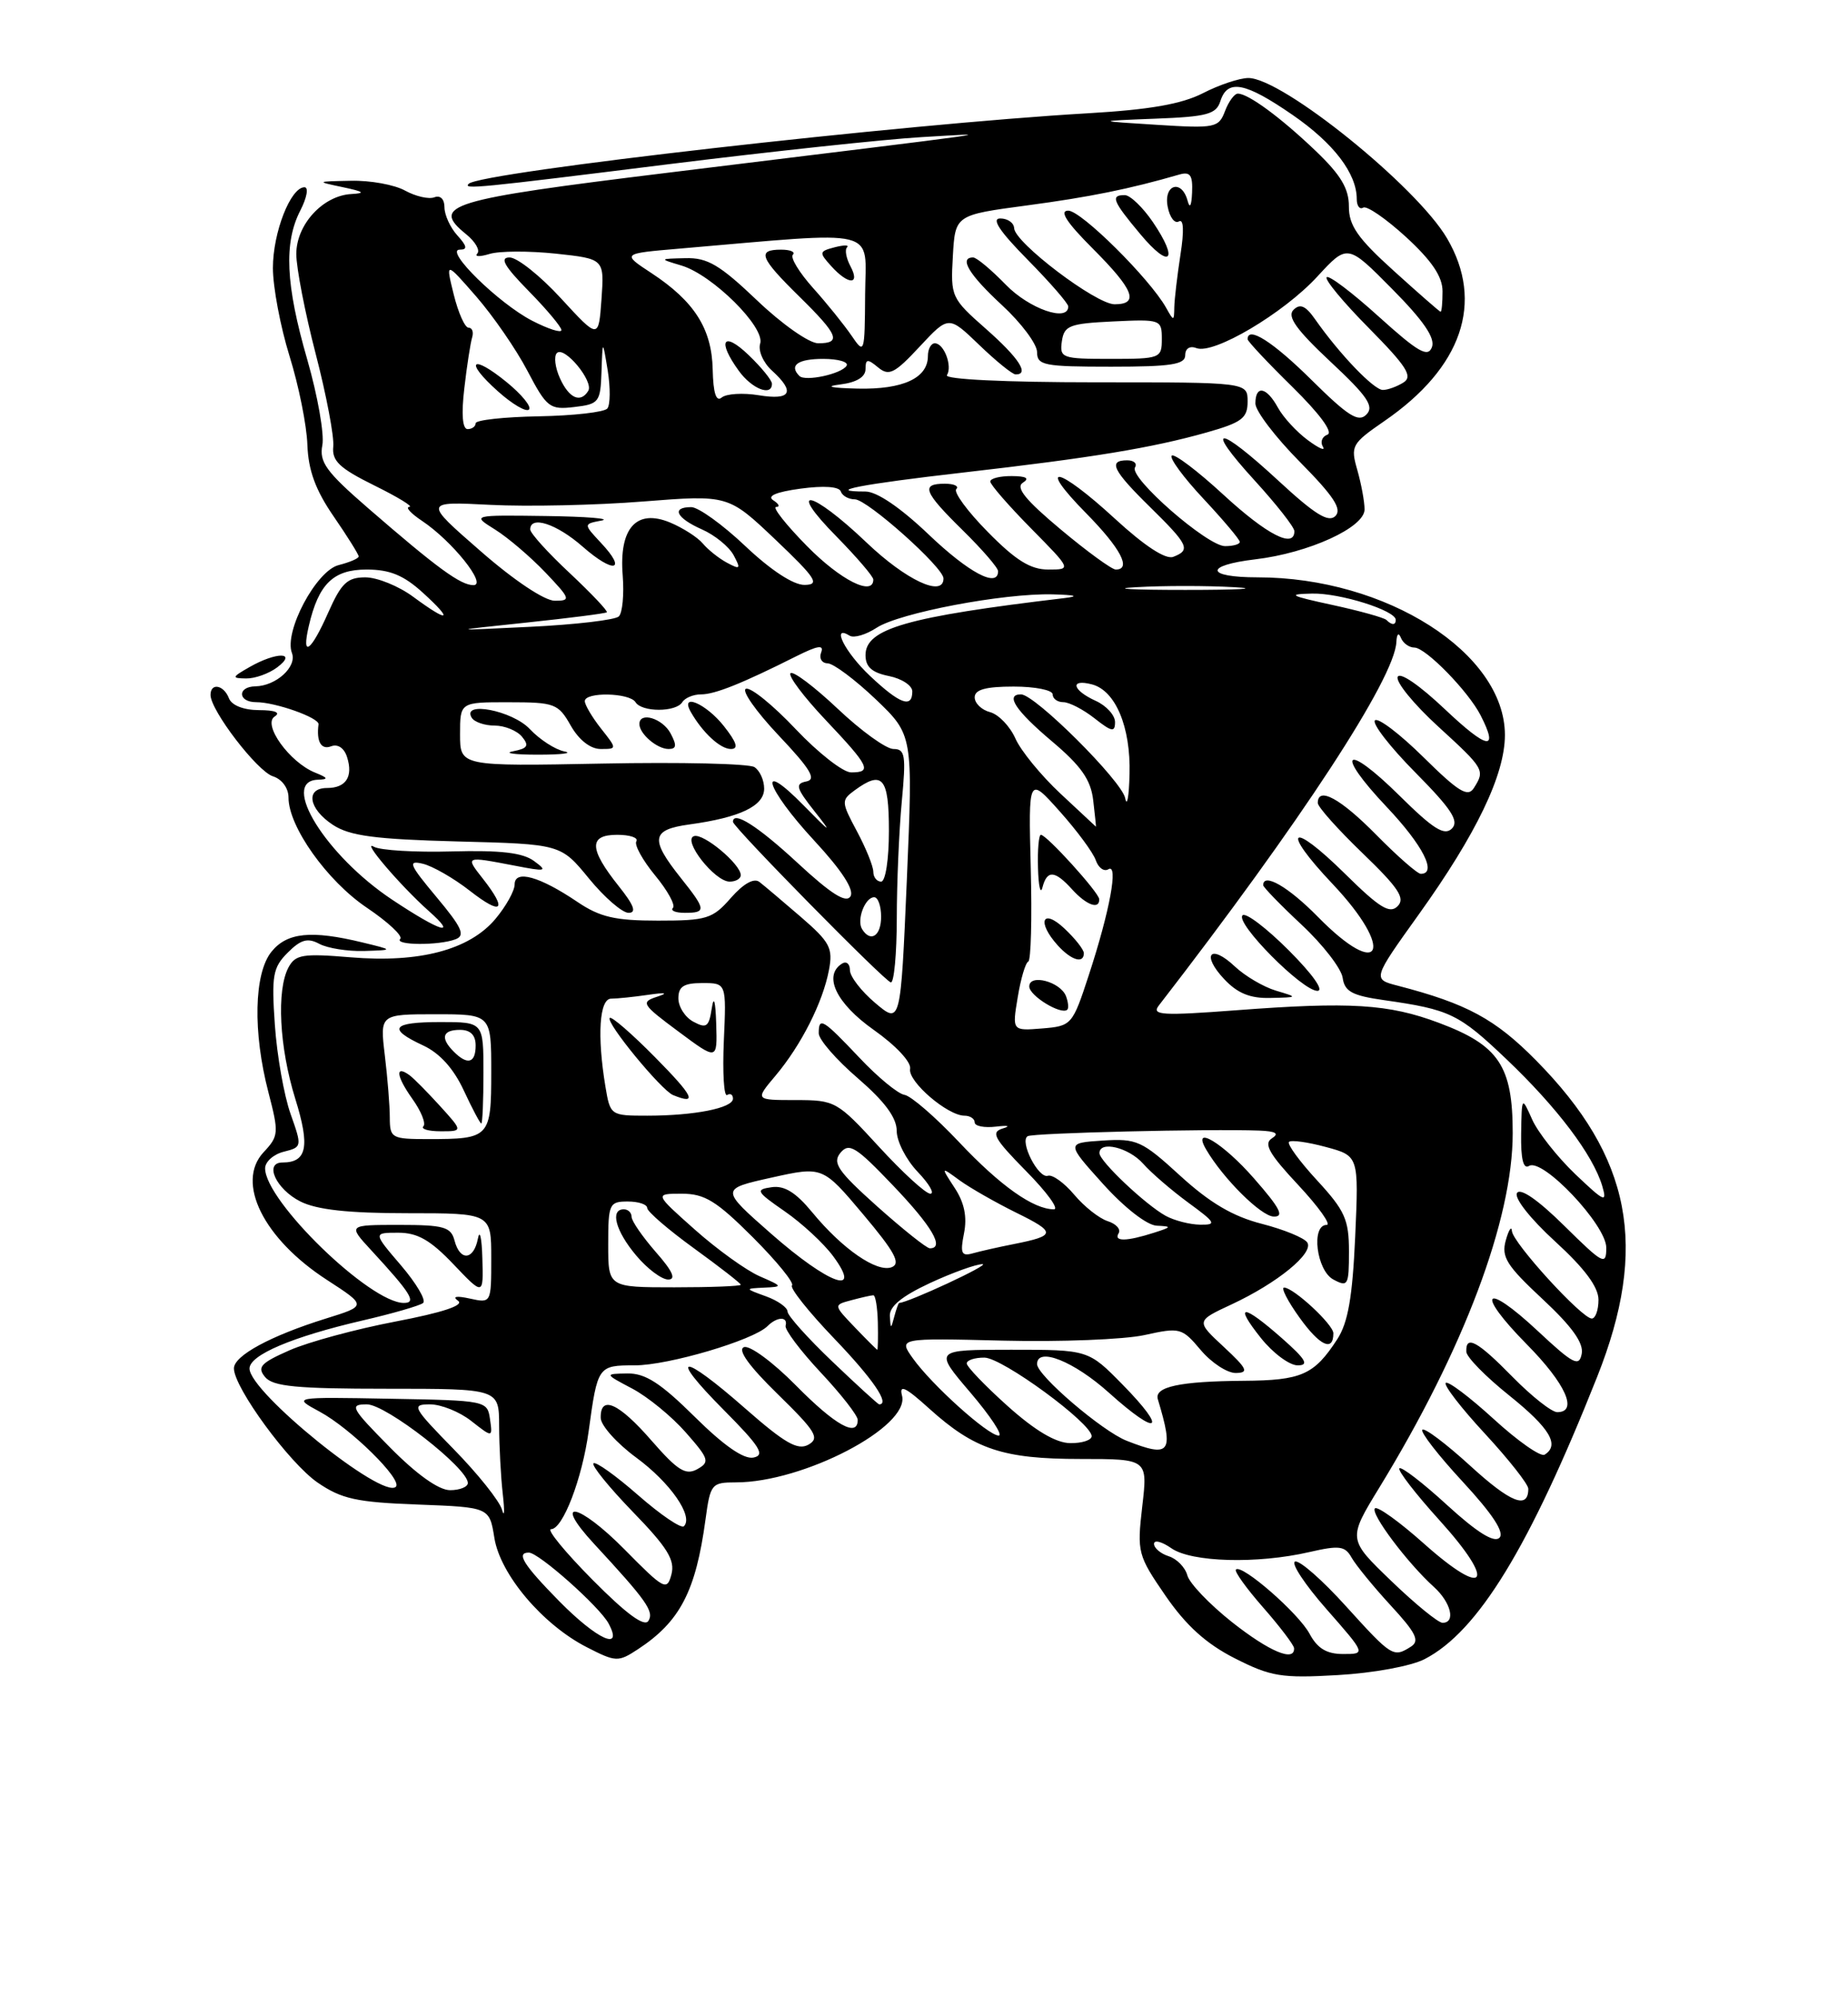 <?xml version="1.0" encoding="UTF-8" standalone="no"?>
<!DOCTYPE svg PUBLIC "-//W3C//DTD SVG 1.1//EN" "http://www.w3.org/Graphics/SVG/1.1/DTD/svg11.dtd" >
<svg xmlns="http://www.w3.org/2000/svg" xmlns:xlink="http://www.w3.org/1999/xlink" version="1.1" viewBox="0 0 237 256">
 <g >
 <path fill="currentColor"
d=" M 182.71 212.65 C 189.56 209.11 196.13 198.36 204.82 176.50 C 211.46 159.81 209.24 148.32 197.01 135.93 C 191.75 130.60 188.12 128.64 179.26 126.34 C 176.01 125.50 176.01 125.50 181.95 117.21 C 189.34 106.90 193.00 99.29 193.00 94.21 C 193.00 83.70 177.78 74.00 161.29 74.00 C 154.59 74.00 154.40 72.47 161.00 71.69 C 167.83 70.88 175.00 67.61 175.00 65.30 C 175.00 64.30 174.58 62.03 174.07 60.24 C 173.18 57.15 173.35 56.86 177.54 53.97 C 187.51 47.12 190.38 38.74 185.58 30.55 C 181.68 23.89 164.46 10.00 160.10 10.00 C 158.98 10.00 156.36 10.87 154.28 11.94 C 151.55 13.34 147.45 14.06 139.50 14.52 C 115.83 15.89 61.61 22.06 60.11 23.56 C 59.38 24.29 61.03 24.13 85.89 21.03 C 99.02 19.40 113.52 17.85 118.13 17.58 C 127.86 17.02 131.13 16.56 85.64 22.14 C 57.45 25.59 55.17 26.29 59.79 30.03 C 60.96 30.98 61.60 32.09 61.21 32.50 C 60.82 32.91 61.53 32.93 62.78 32.55 C 64.03 32.16 67.86 32.15 71.28 32.51 C 77.50 33.18 77.50 33.18 77.14 38.33 C 76.77 43.49 76.77 43.49 71.95 38.25 C 69.30 35.36 66.33 33.00 65.36 33.00 C 64.04 33.00 64.66 34.10 67.79 37.29 C 70.11 39.65 72.00 41.91 72.00 42.31 C 72.00 42.71 70.31 42.17 68.25 41.11 C 63.96 38.90 56.92 32.00 58.96 32.00 C 59.98 32.00 59.91 31.56 58.65 30.17 C 57.74 29.17 57.00 27.54 57.00 26.56 C 57.00 25.52 56.47 24.99 55.70 25.29 C 54.98 25.56 53.30 25.17 51.95 24.43 C 50.60 23.68 47.48 23.11 45.00 23.17 C 40.51 23.26 40.50 23.26 44.00 24.00 C 46.67 24.56 46.92 24.77 45.06 24.87 C 41.41 25.07 38.00 28.78 38.00 32.56 C 38.00 34.33 39.12 40.10 40.49 45.37 C 41.86 50.65 42.87 55.98 42.74 57.23 C 42.55 59.08 43.53 60.01 48.00 62.22 C 51.02 63.71 53.05 64.95 52.50 64.97 C 51.95 65.00 52.68 65.80 54.12 66.76 C 57.98 69.33 62.52 75.00 60.72 75.00 C 59.06 75.00 56.09 72.83 47.17 65.10 C 41.83 60.47 40.92 59.22 41.34 57.06 C 41.61 55.65 40.74 50.74 39.42 46.14 C 36.62 36.48 36.38 31.11 38.53 26.95 C 39.36 25.33 39.60 24.00 39.05 24.00 C 37.27 24.00 35.00 29.79 35.00 34.35 C 35.00 36.79 35.96 41.87 37.13 45.64 C 38.31 49.42 39.34 54.53 39.42 57.01 C 39.54 60.29 40.46 62.81 42.79 66.19 C 44.56 68.76 46.00 71.07 46.00 71.32 C 46.00 71.58 44.84 72.07 43.43 72.43 C 40.55 73.15 36.39 80.98 37.44 83.70 C 38.11 85.46 35.41 87.92 32.75 87.97 C 30.40 88.01 30.50 90.00 32.85 90.00 C 35.32 90.00 40.96 92.00 40.85 92.84 C 40.56 95.04 41.18 96.14 42.45 95.66 C 43.32 95.32 44.14 95.87 44.51 97.04 C 45.31 99.55 44.37 101.00 41.94 101.00 C 39.13 101.00 39.56 103.67 42.70 105.73 C 44.86 107.14 48.07 107.57 58.66 107.85 C 71.92 108.19 71.92 108.19 75.53 112.60 C 77.51 115.02 79.80 117.00 80.61 117.00 C 81.67 117.00 81.31 116.03 79.36 113.59 C 75.53 108.79 75.48 107.00 79.15 107.00 C 80.78 107.00 81.89 107.37 81.61 107.83 C 81.32 108.28 82.41 110.25 84.01 112.20 C 85.62 114.14 86.65 116.02 86.30 116.37 C 85.95 116.72 86.64 117.00 87.83 117.00 C 90.61 117.00 90.56 116.60 87.32 112.54 C 83.33 107.53 83.52 106.34 88.43 105.67 C 94.92 104.78 98.00 103.30 98.00 101.08 C 98.00 100.00 97.44 98.76 96.75 98.32 C 96.06 97.88 87.29 97.67 77.25 97.87 C 59.00 98.22 59.00 98.22 59.00 94.11 C 59.00 90.00 59.00 90.00 65.25 90.01 C 71.14 90.01 71.60 90.18 73.20 93.01 C 74.25 94.85 75.72 96.00 77.03 96.00 C 79.15 96.00 79.15 96.00 77.07 93.37 C 75.93 91.92 75.00 90.34 75.00 89.87 C 75.00 88.66 80.74 88.78 81.50 90.00 C 82.30 91.30 86.70 91.30 87.50 90.00 C 87.84 89.45 88.92 89.00 89.91 89.00 C 91.68 89.00 95.14 87.62 102.17 84.09 C 104.89 82.73 105.70 82.61 105.31 83.63 C 105.02 84.38 105.40 85.01 106.14 85.02 C 106.89 85.04 109.66 87.11 112.30 89.62 C 117.09 94.20 117.09 94.20 116.30 112.75 C 115.50 131.30 115.50 131.30 112.25 128.56 C 110.46 127.05 109.00 125.16 109.00 124.35 C 109.00 123.54 108.55 123.16 108.00 123.50 C 105.53 125.03 107.23 128.60 112.05 132.00 C 114.90 134.01 116.89 136.14 116.72 137.00 C 116.40 138.60 121.52 143.00 123.69 143.00 C 124.41 143.00 125.00 143.39 125.00 143.86 C 125.00 144.34 126.24 144.58 127.75 144.40 C 129.26 144.22 129.66 144.32 128.63 144.63 C 127.03 145.11 127.44 145.88 131.59 150.10 C 134.25 152.79 135.86 155.00 135.16 155.00 C 132.53 155.00 128.28 151.99 122.99 146.38 C 119.97 143.18 116.83 140.46 116.00 140.33 C 115.17 140.21 112.56 138.06 110.20 135.55 C 105.50 130.59 105.00 130.29 105.00 132.44 C 105.00 133.24 107.25 135.83 110.00 138.19 C 113.46 141.18 115.00 143.25 115.00 144.95 C 115.00 146.29 116.21 148.65 117.69 150.20 C 119.16 151.74 119.90 153.00 119.31 153.00 C 118.72 153.00 115.77 150.30 112.74 147.00 C 107.36 141.14 107.11 141.00 102.03 141.00 C 96.82 141.00 96.82 141.00 99.46 137.87 C 102.75 133.96 105.53 128.47 106.31 124.33 C 106.85 121.52 106.44 120.75 102.71 117.53 C 100.39 115.53 98.00 113.51 97.39 113.04 C 96.69 112.50 95.34 113.26 93.73 115.09 C 91.39 117.77 90.63 118.00 84.39 118.00 C 78.88 118.00 76.94 117.55 74.05 115.60 C 69.21 112.33 66.00 111.43 66.00 113.36 C 66.00 114.18 64.89 116.17 63.53 117.79 C 60.19 121.75 53.80 123.44 44.96 122.70 C 38.84 122.19 37.89 122.34 37.00 123.99 C 35.44 126.91 35.82 134.24 37.87 140.84 C 39.78 146.96 39.37 149.00 36.23 149.00 C 33.83 149.00 35.40 152.42 38.51 153.99 C 40.62 155.06 44.66 155.50 52.25 155.50 C 63.00 155.50 63.00 155.50 63.00 161.27 C 63.00 167.04 63.00 167.04 60.25 166.44 C 58.52 166.06 57.96 166.17 58.75 166.73 C 59.56 167.30 56.77 168.23 50.75 169.38 C 45.66 170.35 39.53 172.01 37.13 173.07 C 33.43 174.70 32.94 175.23 34.00 176.50 C 35.00 177.71 38.06 178.00 49.62 178.00 C 64.00 178.00 64.00 178.00 64.01 182.75 C 64.02 185.36 64.23 189.30 64.48 191.50 C 64.73 193.70 64.69 194.60 64.38 193.50 C 64.07 192.40 61.29 188.91 58.19 185.75 C 52.91 180.35 52.72 180.00 55.15 180.00 C 56.57 180.00 58.96 180.96 60.45 182.14 C 63.18 184.28 63.18 184.28 62.84 181.89 C 62.50 179.53 62.35 179.50 50.00 179.28 C 37.50 179.05 37.50 179.05 41.00 180.94 C 44.97 183.08 51.66 189.67 50.77 190.56 C 49.09 192.24 32.00 178.45 32.00 175.41 C 32.00 173.67 37.49 171.34 46.50 169.25 C 50.35 168.36 53.84 167.35 54.26 167.01 C 54.68 166.66 53.40 164.50 51.43 162.19 C 47.84 158.00 47.84 158.00 51.08 158.00 C 53.55 158.00 55.21 158.95 58.15 162.04 C 62.00 166.08 62.00 166.08 61.86 161.29 C 61.79 158.66 61.53 157.51 61.29 158.75 C 60.76 161.54 58.99 161.69 58.29 159.00 C 57.83 157.26 56.93 157.00 51.19 157.00 C 44.61 157.00 44.61 157.00 47.61 160.25 C 52.72 165.79 53.47 167.00 51.79 167.00 C 47.46 167.00 34.00 153.95 34.00 149.75 C 34.00 148.91 35.07 147.95 36.39 147.62 C 38.74 147.03 38.75 146.97 37.26 142.76 C 36.43 140.42 35.52 135.29 35.25 131.37 C 34.81 125.04 34.99 124.01 36.90 122.10 C 38.58 120.42 39.46 120.17 40.96 120.98 C 42.01 121.54 44.59 121.95 46.68 121.89 C 50.50 121.77 50.50 121.77 46.50 120.80 C 39.92 119.20 36.81 119.52 34.82 121.98 C 32.57 124.75 32.41 132.29 34.43 140.03 C 35.78 145.22 35.75 145.61 33.80 147.69 C 30.20 151.55 33.79 158.78 41.93 164.05 C 47.05 167.37 47.05 167.37 41.77 169.01 C 34.69 171.22 30.00 173.76 30.00 175.39 C 30.00 177.85 37.10 187.53 40.74 190.03 C 43.81 192.13 45.73 192.55 53.56 192.84 C 62.77 193.19 62.77 193.19 63.40 197.11 C 64.15 201.81 69.60 208.24 75.26 211.13 C 78.99 213.04 79.28 213.05 81.81 211.39 C 87.21 207.85 89.23 203.97 90.48 194.75 C 91.10 190.19 91.25 190.00 94.38 190.00 C 103.04 190.00 116.72 182.86 115.68 178.88 C 115.29 177.39 116.13 177.79 119.19 180.56 C 124.98 185.78 128.64 187.00 138.57 187.00 C 147.20 187.00 147.20 187.00 146.49 193.08 C 145.81 198.97 145.91 199.35 149.48 204.54 C 152.11 208.35 154.68 210.68 158.34 212.54 C 162.97 214.89 164.33 215.12 171.56 214.70 C 176.12 214.44 180.97 213.55 182.71 212.65 Z  M 115.01 117.75 C 115.01 113.21 115.30 106.46 115.65 102.75 C 116.21 96.81 116.09 96.00 114.58 96.00 C 113.65 96.00 110.43 93.68 107.43 90.84 C 104.43 88.01 101.71 85.96 101.38 86.29 C 101.05 86.62 103.08 89.32 105.89 92.29 C 111.51 98.23 111.88 99.00 109.15 99.00 C 108.12 99.00 104.93 96.50 102.04 93.45 C 99.16 90.40 96.29 88.07 95.67 88.28 C 95.06 88.48 96.93 91.16 99.84 94.24 C 103.94 98.57 104.74 99.90 103.42 100.16 C 101.94 100.45 102.09 100.98 104.47 104.00 C 106.79 106.92 106.57 106.81 103.12 103.29 C 96.98 97.02 98.13 100.95 104.43 107.75 C 107.97 111.57 109.58 114.06 109.07 114.89 C 108.51 115.80 106.59 114.59 102.26 110.58 C 97.18 105.88 94.00 103.86 94.00 105.34 C 94.00 106.01 113.52 125.84 114.25 125.92 C 114.66 125.96 115.00 122.29 115.01 117.75 Z  M 58.42 120.39 C 59.71 119.90 59.25 118.89 55.98 114.98 C 52.47 110.78 52.25 110.24 54.23 110.71 C 55.48 111.01 58.19 112.56 60.25 114.17 C 64.39 117.40 65.13 116.71 61.93 112.63 C 59.64 109.72 59.63 109.73 65.99 110.95 C 70.05 111.74 70.29 111.68 68.49 110.36 C 67.04 109.29 64.19 108.96 57.95 109.13 C 53.26 109.26 48.76 108.99 47.95 108.53 C 46.23 107.53 51.35 113.53 54.97 116.75 C 58.80 120.14 56.51 119.45 50.30 115.32 C 41.79 109.67 35.86 100.11 40.75 99.94 C 42.17 99.89 42.10 99.71 40.39 99.02 C 37.13 97.70 33.64 92.85 35.22 91.84 C 36.03 91.33 35.29 91.02 33.22 91.02 C 31.24 91.01 29.71 90.41 29.36 89.50 C 28.70 87.78 27.00 87.47 27.00 89.07 C 27.00 91.06 32.99 98.86 35.00 99.50 C 36.16 99.87 37.00 101.01 37.00 102.23 C 37.00 105.96 41.95 112.91 47.04 116.34 C 49.76 118.17 51.69 119.97 51.33 120.34 C 50.50 121.17 56.28 121.21 58.42 120.39 Z  M 95.00 112.17 C 95.00 110.77 90.21 106.76 89.00 107.17 C 87.48 107.67 91.66 113.00 93.57 113.00 C 94.36 113.00 95.00 112.63 95.00 112.17 Z  M 72.37 96.31 C 71.21 96.08 69.21 94.79 67.95 93.45 C 65.72 91.07 59.14 89.80 60.50 92.00 C 60.84 92.55 62.16 93.00 63.44 93.00 C 64.71 93.00 66.29 93.64 66.94 94.42 C 67.89 95.57 67.68 95.93 65.81 96.29 C 64.54 96.53 65.97 96.73 69.00 96.73 C 72.03 96.73 73.54 96.54 72.37 96.31 Z  M 86.00 94.00 C 84.96 92.06 82.00 91.18 82.00 92.80 C 82.00 94.06 84.27 96.00 85.74 96.00 C 86.76 96.00 86.82 95.54 86.00 94.00 Z  M 92.83 93.06 C 90.55 90.18 87.16 88.73 88.59 91.25 C 90.10 93.90 92.37 96.00 93.73 96.00 C 94.75 96.00 94.50 95.18 92.83 93.06 Z  M 35.56 85.53 C 38.18 83.55 35.45 83.53 32.00 85.50 C 29.71 86.81 29.68 86.93 31.56 86.96 C 32.69 86.98 34.49 86.34 35.56 85.53 Z  M 157.96 207.88 C 155.10 205.61 152.53 202.92 152.27 201.91 C 152.00 200.90 150.93 199.80 149.89 199.47 C 148.85 199.14 148.00 198.42 148.00 197.88 C 148.00 197.33 149.00 197.59 150.22 198.44 C 152.79 200.24 161.22 200.48 167.93 198.93 C 171.77 198.05 172.50 198.14 173.34 199.65 C 173.88 200.60 176.13 203.36 178.35 205.77 C 181.61 209.30 182.11 210.32 180.94 211.06 C 178.69 212.48 178.50 212.36 172.64 205.90 C 169.61 202.54 166.66 199.95 166.09 200.15 C 165.53 200.34 167.34 203.09 170.12 206.25 C 175.17 212.00 175.17 212.00 172.25 212.00 C 170.14 212.00 168.96 211.29 167.95 209.41 C 166.55 206.78 159.25 200.42 158.50 201.17 C 158.27 201.40 159.85 203.59 162.00 206.04 C 164.15 208.49 165.93 210.84 165.96 211.25 C 166.06 213.07 162.78 211.69 157.96 207.88 Z  M 71.71 205.22 C 67.12 200.55 66.15 199.00 67.82 199.00 C 69.09 199.00 76.90 205.94 78.05 208.09 C 79.99 211.71 76.59 210.17 71.71 205.22 Z  M 75.98 202.48 C 72.45 198.92 70.06 196.00 70.67 196.00 C 72.18 196.00 74.66 189.53 75.49 183.46 C 76.64 175.07 76.68 175.00 81.41 175.00 C 85.73 175.00 96.62 171.78 98.42 169.98 C 99.66 168.74 101.08 168.71 100.75 169.92 C 100.61 170.42 102.64 173.12 105.25 175.91 C 107.86 178.69 110.00 181.43 110.00 181.99 C 110.00 184.29 107.12 182.69 102.08 177.58 C 99.14 174.60 96.14 172.39 95.41 172.67 C 94.55 173.00 96.05 175.09 99.74 178.69 C 104.64 183.48 105.16 184.33 103.67 185.17 C 102.31 185.93 100.65 184.98 95.61 180.56 C 87.35 173.30 85.54 173.40 92.82 180.72 C 97.48 185.41 98.16 186.51 96.63 186.82 C 95.39 187.07 92.83 185.29 89.10 181.60 C 84.72 177.27 82.77 176.01 80.47 176.04 C 77.50 176.09 77.50 176.09 81.10 177.99 C 83.08 179.04 86.16 181.56 87.95 183.60 C 90.94 187.00 91.06 187.39 89.42 188.31 C 87.94 189.13 86.90 188.48 83.56 184.65 C 79.34 179.80 76.97 178.75 77.04 181.75 C 77.06 182.71 79.11 185.00 81.59 186.82 C 85.97 190.04 88.97 194.36 87.71 195.62 C 87.37 195.96 84.73 194.17 81.85 191.65 C 78.97 189.13 76.38 187.28 76.11 187.56 C 75.84 187.83 78.11 190.63 81.16 193.78 C 85.60 198.35 86.59 199.96 86.11 201.79 C 85.54 203.94 85.19 203.76 80.08 198.58 C 74.17 192.60 70.72 191.96 76.18 197.87 C 82.93 205.16 83.90 206.54 83.16 207.75 C 82.65 208.57 80.34 206.88 75.98 202.48 Z  M 178.43 202.64 C 172.85 197.28 172.85 197.28 176.90 190.66 C 187.73 172.96 194.00 156.32 194.00 145.24 C 194.00 136.62 192.23 133.98 184.53 131.10 C 178.08 128.68 173.16 128.38 158.50 129.49 C 149.10 130.20 147.66 130.12 148.59 128.91 C 166.81 105.37 178.87 86.93 179.08 82.29 C 179.13 81.24 179.37 81.02 179.66 81.75 C 179.94 82.44 180.72 83.00 181.39 83.00 C 182.83 83.00 188.29 88.58 189.88 91.68 C 192.26 96.33 190.78 96.08 185.32 90.92 C 182.00 87.78 179.48 86.06 179.24 86.78 C 179.02 87.45 181.35 90.29 184.42 93.10 C 190.38 98.55 190.47 98.71 189.02 101.00 C 188.25 102.23 187.06 101.50 182.56 97.06 C 179.53 94.07 176.73 91.94 176.33 92.33 C 175.94 92.73 178.27 95.74 181.52 99.02 C 186.15 103.70 187.16 105.24 186.20 106.20 C 185.24 107.16 183.81 106.26 179.52 102.02 C 172.48 95.06 171.06 96.26 177.84 103.43 C 182.48 108.33 184.35 112.00 182.21 112.00 C 181.78 112.00 179.21 109.75 176.50 107.00 C 171.91 102.34 169.00 100.76 169.00 102.92 C 169.00 103.42 171.59 106.32 174.75 109.36 C 179.37 113.81 180.25 115.14 179.24 116.15 C 178.23 117.17 176.92 116.36 172.52 112.02 C 165.50 105.09 164.14 106.16 170.89 113.29 C 178.97 121.83 177.18 125.83 169.00 117.50 C 165.24 113.67 162.00 111.80 162.00 113.46 C 162.00 113.71 164.22 116.00 166.94 118.54 C 169.66 121.08 172.02 124.14 172.19 125.32 C 172.44 127.09 173.41 127.61 177.49 128.19 C 185.97 129.40 187.08 129.93 193.24 135.80 C 199.70 141.95 204.28 148.01 205.48 152.00 C 206.14 154.23 205.78 154.07 202.03 150.50 C 199.73 148.30 197.24 145.15 196.50 143.50 C 195.16 140.50 195.16 140.50 195.08 145.31 C 195.03 148.55 195.36 149.90 196.09 149.44 C 197.83 148.37 206.00 157.01 206.00 159.92 C 206.00 162.25 205.62 162.05 200.62 157.12 C 197.27 153.81 194.98 152.22 194.55 152.91 C 194.16 153.55 196.26 156.21 199.43 159.11 C 203.23 162.58 205.00 164.96 205.00 166.60 C 205.00 167.92 204.61 169.00 204.14 169.00 C 202.87 169.00 194.02 159.31 193.90 157.79 C 193.85 157.08 193.49 157.62 193.11 158.99 C 192.52 161.11 193.22 162.22 197.83 166.51 C 201.60 170.02 203.12 172.14 202.85 173.52 C 202.52 175.24 201.77 174.85 197.22 170.60 C 190.30 164.14 189.14 165.55 195.81 172.31 C 200.80 177.36 202.43 181.00 199.71 181.00 C 199.00 181.00 196.43 178.97 194.00 176.50 C 189.47 171.88 187.96 171.06 188.05 173.25 C 188.07 173.94 190.55 176.46 193.55 178.86 C 198.76 183.04 200.07 185.22 198.09 186.45 C 197.58 186.76 194.64 184.70 191.55 181.87 C 188.46 179.05 185.70 176.97 185.41 177.25 C 185.13 177.54 187.39 180.47 190.45 183.77 C 193.50 187.07 196.00 190.24 196.00 190.82 C 196.00 193.51 193.73 192.61 188.55 187.87 C 185.46 185.05 182.70 182.97 182.41 183.25 C 182.13 183.54 184.46 186.54 187.60 189.93 C 191.44 194.08 192.97 196.43 192.30 197.10 C 191.62 197.78 189.43 196.42 185.61 192.93 C 182.49 190.07 179.72 187.94 179.47 188.20 C 179.21 188.45 181.54 191.47 184.64 194.89 C 191.96 202.98 190.62 204.98 182.65 197.88 C 179.49 195.06 176.65 193.02 176.33 193.33 C 175.71 193.96 180.50 200.34 183.89 203.40 C 186.09 205.39 186.72 208.00 185.00 208.00 C 184.45 208.00 181.49 205.59 178.43 202.64 Z  M 163.62 126.97 C 162.03 126.49 159.67 125.10 158.37 123.88 C 155.22 120.91 154.02 122.33 157.00 125.50 C 158.70 127.31 160.33 127.98 162.92 127.91 C 166.50 127.83 166.50 127.83 163.62 126.97 Z  M 165.27 121.80 C 162.41 118.94 159.75 116.92 159.35 117.32 C 158.38 118.29 167.01 127.00 168.95 127.00 C 169.85 127.00 168.34 124.87 165.27 121.80 Z  M 50.00 185.50 C 45.00 180.44 44.76 180.00 47.05 180.00 C 49.51 180.00 60.00 188.17 60.00 190.08 C 60.00 190.58 58.97 191.00 57.72 191.00 C 56.27 191.00 53.43 188.98 50.00 185.50 Z  M 144.50 184.67 C 141.37 183.45 133.00 176.29 133.00 174.84 C 133.00 172.59 137.74 174.48 142.24 178.53 C 148.58 184.23 149.85 183.46 143.98 177.48 C 139.58 173.00 139.58 173.00 129.67 173.00 C 119.76 173.00 119.76 173.00 124.46 178.50 C 127.04 181.53 128.67 184.00 128.08 184.00 C 126.72 184.00 119.50 177.51 117.07 174.10 C 115.22 171.50 115.22 171.50 128.62 171.83 C 136.00 172.01 144.16 171.69 146.77 171.12 C 151.34 170.11 151.58 170.18 154.00 173.05 C 155.38 174.68 157.40 176.00 158.50 175.98 C 160.20 175.95 159.96 175.44 156.94 172.63 C 153.37 169.32 153.37 169.32 157.94 167.19 C 163.82 164.45 168.50 160.63 167.66 159.26 C 167.29 158.67 164.67 157.59 161.82 156.86 C 158.11 155.91 155.16 154.17 151.37 150.71 C 146.44 146.20 145.79 145.91 141.41 146.19 C 136.73 146.50 136.73 146.50 141.46 151.75 C 144.21 154.80 147.09 157.04 148.34 157.10 C 150.31 157.19 150.29 157.27 148.00 158.00 C 144.48 159.13 142.79 159.16 143.46 158.07 C 143.77 157.56 143.14 156.86 142.06 156.52 C 140.97 156.17 139.04 154.65 137.76 153.12 C 136.48 151.60 134.96 150.51 134.39 150.70 C 133.18 151.11 130.72 146.29 131.79 145.63 C 132.47 145.21 155.09 144.67 161.50 144.91 C 163.64 145.00 164.10 145.28 163.11 145.91 C 162.03 146.60 162.77 147.91 166.50 151.89 C 169.12 154.70 170.76 157.00 170.14 157.00 C 168.11 157.00 168.83 162.84 171.00 164.00 C 172.87 165.00 173.00 164.76 173.00 160.40 C 173.00 156.32 172.48 155.16 168.91 151.29 C 166.66 148.85 165.04 146.63 165.31 146.36 C 165.58 146.09 167.70 146.38 170.03 147.01 C 174.26 148.15 174.26 148.15 173.80 158.49 C 173.45 166.28 172.88 169.54 171.49 171.67 C 168.53 176.22 166.92 176.93 159.50 176.98 C 151.31 177.04 148.00 177.75 148.49 179.35 C 150.57 186.25 150.11 186.87 144.50 184.67 Z  M 164.42 171.54 C 159.36 167.08 158.17 167.06 161.71 171.50 C 163.24 173.42 165.36 175.00 166.42 175.00 C 167.92 175.00 167.49 174.25 164.42 171.54 Z  M 171.00 170.89 C 171.00 169.78 165.94 165.08 164.69 165.03 C 164.24 165.01 165.13 166.76 166.68 168.91 C 169.27 172.51 171.00 173.31 171.00 170.89 Z  M 160.83 151.05 C 156.86 146.50 152.74 144.03 154.70 147.36 C 156.88 151.07 161.70 155.86 163.33 155.93 C 164.75 155.98 164.18 154.87 160.83 151.05 Z  M 129.23 180.22 C 126.33 177.62 123.97 175.16 123.98 174.75 C 123.99 174.34 125.01 174.00 126.25 174.01 C 128.54 174.02 140.00 182.41 140.00 184.08 C 140.00 184.59 138.76 184.99 137.25 184.97 C 135.41 184.95 132.75 183.37 129.23 180.22 Z  M 106.75 174.52 C 103.59 171.51 101.00 168.62 101.00 168.11 C 101.00 167.59 99.76 166.71 98.25 166.16 C 95.50 165.16 95.50 165.16 98.00 165.04 C 100.42 164.93 100.40 164.88 97.42 163.58 C 95.72 162.84 91.99 160.16 89.13 157.62 C 83.93 153.00 83.93 153.00 87.44 153.00 C 90.38 153.00 91.88 153.93 96.55 158.59 C 99.63 161.67 101.89 164.45 101.57 164.76 C 101.26 165.07 103.70 168.14 107.00 171.58 C 111.94 176.73 114.18 180.00 112.75 180.00 C 112.61 180.00 109.91 177.54 106.75 174.52 Z  M 109.63 170.13 C 106.88 167.26 106.88 167.26 109.19 166.65 C 110.46 166.31 111.72 166.02 112.00 166.02 C 112.28 166.01 112.53 167.58 112.58 169.50 C 112.62 171.43 112.59 173.00 112.51 173.00 C 112.44 173.00 111.14 171.71 109.63 170.13 Z  M 114.12 168.70 C 114.04 167.46 115.63 166.15 119.25 164.46 C 122.14 163.12 125.17 162.03 126.00 162.03 C 127.09 162.04 116.50 166.96 115.32 167.00 C 115.23 167.00 114.94 167.79 114.69 168.75 C 114.26 170.38 114.22 170.37 114.12 168.70 Z  M 78.00 159.50 C 78.00 154.30 78.14 154.00 80.50 154.00 C 81.88 154.00 83.00 154.37 83.00 154.83 C 83.00 155.28 85.70 157.61 89.00 160.00 C 92.30 162.39 95.00 164.49 95.00 164.67 C 95.00 164.85 91.17 165.00 86.50 165.00 C 78.00 165.00 78.00 165.00 78.00 159.50 Z  M 84.10 160.47 C 82.40 158.52 81.00 156.50 81.00 155.97 C 81.00 155.43 80.55 155.00 80.00 155.00 C 78.20 155.00 78.95 157.79 81.59 160.92 C 83.01 162.62 84.86 164.00 85.69 164.00 C 86.75 164.00 86.26 162.92 84.10 160.47 Z  M 98.93 158.16 C 92.37 152.40 92.37 152.40 98.93 150.94 C 105.50 149.48 105.50 149.48 110.70 155.65 C 114.76 160.47 115.56 161.95 114.36 162.42 C 112.46 163.14 108.05 160.10 104.16 155.38 C 102.06 152.83 100.59 151.92 98.94 152.17 C 96.84 152.47 96.98 152.73 100.64 155.26 C 102.84 156.78 105.64 159.37 106.85 161.01 C 110.69 166.21 106.31 164.63 98.93 158.16 Z  M 123.63 158.08 C 124.05 155.99 123.68 154.15 122.44 152.27 C 120.64 149.51 120.64 149.51 123.07 151.29 C 124.41 152.26 127.67 154.12 130.32 155.43 C 135.48 157.96 135.45 158.38 130.00 159.46 C 128.07 159.84 125.72 160.37 124.76 160.64 C 123.30 161.05 123.12 160.64 123.63 158.08 Z  M 112.51 154.64 C 107.43 150.09 106.72 149.05 107.79 147.75 C 108.90 146.42 109.79 146.98 114.53 151.95 C 119.54 157.19 121.18 160.00 119.25 160.00 C 118.84 160.00 115.81 157.58 112.51 154.64 Z  M 149.50 155.84 C 146.89 154.40 141.00 148.83 141.00 147.80 C 141.00 146.17 144.75 147.07 146.60 149.15 C 147.64 150.33 150.26 152.58 152.40 154.15 C 155.93 156.73 156.07 157.00 153.90 156.97 C 152.58 156.95 150.60 156.44 149.50 155.84 Z  M 49.99 143.25 C 49.99 141.74 49.70 138.14 49.35 135.25 C 48.72 130.00 48.72 130.00 55.86 130.00 C 63.00 130.00 63.00 130.00 63.00 137.39 C 63.00 145.80 62.81 146.00 54.92 146.00 C 50.22 146.00 50.00 145.88 49.99 143.25 Z  M 56.44 141.77 C 54.82 139.99 53.06 138.21 52.53 137.82 C 50.64 136.44 50.81 137.92 52.86 140.81 C 54.01 142.41 54.65 144.01 54.30 144.36 C 53.95 144.71 54.95 145.00 56.52 145.00 C 59.37 145.00 59.37 145.00 56.44 141.77 Z  M 62.00 137.50 C 62.00 131.00 62.00 131.00 56.50 131.00 C 50.24 131.00 49.62 131.84 54.27 134.00 C 56.39 134.98 58.18 136.97 59.47 139.75 C 60.56 142.09 61.57 144.00 61.72 144.00 C 61.88 144.00 62.00 141.07 62.00 137.50 Z  M 77.64 139.25 C 76.56 132.73 76.87 128.00 78.38 128.00 C 79.13 128.00 81.27 127.78 83.12 127.51 C 85.40 127.18 85.77 127.27 84.25 127.76 C 82.14 128.45 82.32 128.74 87.00 132.21 C 92.00 135.93 92.00 135.93 91.85 131.21 C 91.76 128.27 91.54 127.54 91.28 129.25 C 90.92 131.62 90.60 131.86 88.93 130.96 C 87.87 130.40 87.00 129.05 87.00 127.96 C 87.00 126.44 87.69 126.00 90.08 126.00 C 93.16 126.00 93.16 126.00 92.83 133.41 C 92.65 137.48 92.84 140.61 93.25 140.35 C 93.66 140.09 94.00 140.30 94.00 140.82 C 94.00 142.02 89.05 143.00 83.01 143.00 C 78.30 143.00 78.26 142.97 77.64 139.25 Z  M 84.02 135.52 C 81.05 132.51 78.43 130.24 78.20 130.47 C 77.64 131.02 84.80 139.74 86.32 140.36 C 89.51 141.66 88.98 140.54 84.02 135.52 Z  M 130.52 127.82 C 130.91 125.44 131.52 123.39 131.87 123.25 C 132.22 123.11 132.36 117.71 132.19 111.25 C 131.89 99.50 131.89 99.50 135.91 104.00 C 138.12 106.47 140.20 109.29 140.53 110.26 C 140.87 111.24 141.59 111.75 142.14 111.42 C 143.47 110.59 142.33 116.77 139.63 125.00 C 137.54 131.39 137.43 131.51 133.65 131.82 C 129.80 132.13 129.80 132.13 130.52 127.82 Z  M 136.71 127.68 C 136.00 125.83 132.00 124.77 132.00 126.44 C 132.00 127.63 136.08 130.12 136.87 129.42 C 137.08 129.24 137.00 128.45 136.71 127.68 Z  M 139.00 122.17 C 139.00 121.72 137.88 120.29 136.50 119.00 C 133.66 116.34 132.95 118.18 135.65 121.17 C 137.39 123.09 139.00 123.57 139.00 122.17 Z  M 140.97 115.25 C 140.94 114.40 134.23 107.00 133.49 107.00 C 133.22 107.00 133.05 108.91 133.12 111.25 C 133.18 113.59 133.44 114.71 133.69 113.75 C 134.28 111.48 135.27 111.54 137.50 114.00 C 139.33 116.02 141.02 116.63 140.97 115.25 Z  M 135.99 101.71 C 133.51 99.39 130.91 96.22 130.22 94.65 C 129.52 93.08 128.06 91.57 126.98 91.28 C 125.89 91.00 125.00 90.14 125.00 89.38 C 125.00 88.39 126.41 88.00 130.00 88.00 C 132.75 88.00 135.00 88.45 135.00 89.00 C 135.00 89.55 135.61 90.00 136.37 90.00 C 137.12 90.00 138.92 90.93 140.37 92.07 C 142.58 93.81 143.00 93.89 143.00 92.55 C 143.00 91.67 141.88 90.44 140.50 89.82 C 137.50 88.45 137.17 86.97 140.04 87.72 C 143.06 88.51 145.02 93.18 144.86 99.20 C 144.79 102.12 144.54 103.51 144.30 102.30 C 143.87 100.10 132.73 89.00 130.94 89.00 C 128.87 89.00 130.24 91.08 134.90 95.01 C 138.66 98.18 139.89 99.94 140.20 102.57 C 140.42 104.46 140.58 105.98 140.55 105.96 C 140.52 105.94 138.47 104.03 135.99 101.71 Z  M 111.57 86.63 C 108.36 83.61 106.53 79.97 108.97 81.48 C 109.51 81.81 111.05 81.36 112.41 80.47 C 115.34 78.55 128.66 76.02 135.00 76.18 C 137.97 76.26 138.48 76.42 136.50 76.66 C 116.28 79.06 111.00 80.58 111.00 83.97 C 111.00 85.48 111.82 86.21 114.00 86.65 C 115.65 86.98 117.00 87.87 117.00 88.62 C 117.00 90.83 115.40 90.24 111.57 86.63 Z  M 39.60 80.25 C 40.85 74.84 42.74 73.00 47.01 73.00 C 50.00 73.00 51.77 73.73 54.23 75.97 C 58.23 79.61 57.59 79.88 53.00 76.50 C 51.14 75.12 48.37 74.00 46.85 74.00 C 44.54 74.00 43.77 74.74 42.10 78.50 C 39.87 83.55 38.63 84.41 39.60 80.25 Z  M 67.50 79.80 C 73.00 79.22 77.64 78.63 77.82 78.48 C 77.99 78.33 75.85 76.07 73.07 73.46 C 70.28 70.86 68.00 68.34 68.00 67.86 C 68.00 66.03 71.39 67.14 74.72 70.06 C 78.72 73.57 80.48 73.20 77.07 69.58 C 74.81 67.16 74.81 67.16 77.15 66.72 C 78.44 66.47 75.22 66.21 70.00 66.14 C 60.50 66.01 60.50 66.01 63.50 67.88 C 65.15 68.91 68.05 71.39 69.95 73.38 C 73.17 76.77 73.25 77.00 71.15 77.00 C 69.84 77.00 65.92 74.39 61.62 70.63 C 54.32 64.27 54.32 64.27 62.91 64.71 C 67.63 64.95 76.43 64.76 82.45 64.28 C 93.39 63.42 93.39 63.42 99.45 69.17 C 104.67 74.14 105.18 74.94 103.19 74.97 C 101.76 74.99 98.87 73.10 95.59 70.00 C 92.69 67.25 89.56 65.00 88.65 65.00 C 86.05 65.00 86.72 66.39 90.01 67.85 C 91.67 68.58 93.50 70.07 94.09 71.17 C 95.03 72.93 94.94 73.04 93.24 72.13 C 92.19 71.57 90.80 70.46 90.13 69.66 C 89.47 68.87 87.58 67.66 85.93 66.97 C 81.61 65.18 79.37 67.70 79.86 73.76 C 80.05 76.19 79.83 78.56 79.36 79.01 C 78.89 79.46 73.78 80.06 68.00 80.34 C 57.50 80.85 57.50 80.85 67.50 79.80 Z  M 177.80 79.46 C 177.50 79.17 174.39 78.30 170.88 77.54 C 165.38 76.35 165.02 76.15 168.28 76.08 C 171.85 76.00 179.00 78.25 179.00 79.45 C 179.00 80.15 178.49 80.15 177.80 79.46 Z  M 145.75 75.26 C 149.19 75.06 154.81 75.06 158.25 75.26 C 161.69 75.45 158.88 75.61 152.00 75.61 C 145.12 75.61 142.31 75.45 145.75 75.26 Z  M 103.50 70.00 C 100.79 67.25 99.01 64.99 99.54 64.98 C 100.07 64.98 99.90 64.59 99.18 64.13 C 98.31 63.58 99.51 63.06 102.67 62.63 C 105.63 62.23 107.62 62.36 107.83 62.99 C 108.01 63.54 108.82 64.00 109.63 64.00 C 111.21 64.00 121.00 72.73 121.00 74.14 C 121.00 76.62 116.19 74.37 111.09 69.50 C 104.01 62.76 100.74 62.14 107.29 68.78 C 109.88 71.42 112.00 73.89 112.00 74.28 C 112.00 76.48 107.79 74.36 103.50 70.00 Z  M 119.09 68.50 C 115.48 65.06 112.45 63.00 110.99 63.00 C 105.61 63.00 110.39 62.07 123.50 60.57 C 140.15 58.66 147.68 57.42 154.75 55.43 C 159.27 54.15 160.00 53.60 160.00 51.47 C 160.00 49.00 160.00 49.00 140.44 49.00 C 128.95 49.00 121.11 48.62 121.44 48.09 C 122.17 46.92 121.06 44.00 119.89 44.00 C 119.40 44.00 119.00 44.74 119.00 45.64 C 119.00 48.46 115.80 49.94 110.00 49.81 C 106.54 49.73 105.70 49.53 107.75 49.28 C 109.85 49.02 111.00 48.32 111.00 47.31 C 111.00 46.00 111.25 45.96 112.61 47.09 C 114.00 48.24 114.72 47.89 117.94 44.43 C 121.66 40.44 121.66 40.44 125.58 44.21 C 127.74 46.29 129.84 47.99 130.25 47.99 C 132.06 48.01 130.67 45.88 126.45 42.16 C 122.00 38.24 121.90 38.03 122.20 32.85 C 122.50 27.56 122.50 27.56 131.71 26.33 C 139.79 25.25 144.91 24.21 151.25 22.37 C 152.64 21.97 152.98 22.45 152.88 24.68 C 152.81 26.37 152.59 26.80 152.31 25.75 C 151.57 22.93 149.20 23.62 149.75 26.49 C 150.01 27.86 150.66 28.71 151.19 28.38 C 151.80 28.01 151.87 29.59 151.39 32.64 C 150.98 35.31 150.62 38.35 150.60 39.38 C 150.57 41.20 150.53 41.20 149.54 39.43 C 147.44 35.70 138.66 27.00 137.00 27.00 C 135.81 27.00 136.78 28.50 140.14 31.86 C 145.41 37.13 146.15 39.00 142.94 39.00 C 140.56 39.00 130.14 31.11 130.06 29.25 C 130.03 28.56 129.23 28.00 128.28 28.00 C 127.10 28.00 128.20 29.65 131.78 33.28 C 134.65 36.19 137.00 38.89 137.00 39.28 C 137.00 41.33 132.00 39.59 129.00 36.50 C 127.13 34.58 125.25 33.00 124.80 33.00 C 122.94 33.00 124.28 35.22 128.50 39.11 C 130.97 41.39 133.00 44.10 133.00 45.13 C 133.00 46.83 133.88 47.00 142.50 47.00 C 150.19 47.00 152.00 46.72 152.00 45.53 C 152.00 44.66 152.59 44.29 153.45 44.62 C 155.65 45.46 164.59 40.17 168.94 35.45 C 172.81 31.25 172.81 31.25 178.54 37.04 C 182.57 41.11 184.09 43.33 183.64 44.50 C 183.12 45.86 181.87 45.14 176.83 40.59 C 173.44 37.52 170.43 35.24 170.14 35.53 C 169.85 35.82 172.29 38.76 175.56 42.06 C 180.40 46.96 181.22 48.24 180.00 49.02 C 179.18 49.54 177.98 49.98 177.35 49.98 C 176.21 50.00 171.80 45.40 168.67 40.94 C 167.44 39.18 166.73 38.87 165.88 39.72 C 165.04 40.56 166.24 42.25 170.62 46.35 C 175.38 50.79 176.26 52.09 175.24 53.13 C 174.22 54.18 172.89 53.34 168.21 48.71 C 163.26 43.81 160.00 41.73 160.00 43.48 C 160.00 43.74 162.59 46.50 165.75 49.60 C 169.25 53.04 171.01 55.43 170.24 55.71 C 169.55 55.96 169.29 56.66 169.66 57.26 C 170.03 57.85 169.16 57.48 167.73 56.42 C 166.29 55.36 164.57 53.49 163.89 52.25 C 162.43 49.58 161.00 49.31 161.00 51.72 C 161.00 52.67 163.57 56.04 166.71 59.21 C 171.04 63.59 172.14 65.26 171.26 66.14 C 170.38 67.02 168.63 65.94 163.99 61.65 C 156.15 54.40 154.29 54.35 160.90 61.58 C 163.70 64.65 166.00 67.57 166.00 68.08 C 166.00 70.35 162.50 68.56 156.91 63.42 C 153.57 60.34 150.58 58.09 150.27 58.40 C 149.95 58.71 151.79 61.21 154.35 63.94 C 156.91 66.68 159.00 69.16 159.00 69.46 C 159.00 69.76 158.15 70.00 157.11 70.00 C 154.83 70.00 144.76 61.20 145.56 59.91 C 145.87 59.41 145.42 59.00 144.56 59.00 C 142.07 59.00 142.70 60.29 147.50 65.00 C 152.43 69.84 152.74 70.50 150.47 71.37 C 149.49 71.75 146.79 69.98 142.98 66.48 C 135.65 59.74 132.81 59.20 139.29 65.78 C 143.73 70.29 145.15 73.00 143.09 73.00 C 142.59 73.00 139.40 70.68 136.02 67.85 C 131.52 64.09 130.21 62.48 131.18 61.87 C 132.08 61.30 131.62 61.03 129.75 61.02 C 128.24 61.01 127.00 61.32 127.00 61.72 C 127.00 62.11 129.35 64.81 132.22 67.72 C 137.43 73.00 137.43 73.00 134.43 73.00 C 132.16 73.00 130.26 71.82 126.69 68.19 C 124.08 65.55 122.26 63.07 122.64 62.69 C 123.02 62.31 122.36 62.00 121.17 62.00 C 118.04 62.00 118.45 63.04 123.50 68.00 C 125.97 70.43 128.00 72.77 128.00 73.21 C 128.00 75.41 124.25 73.42 119.09 68.50 Z  M 147.85 28.46 C 146.56 26.57 144.94 25.01 144.25 25.01 C 142.38 25.00 142.68 25.76 146.25 30.02 C 150.07 34.59 151.24 33.45 147.85 28.46 Z  M 59.55 49.75 C 59.88 46.86 60.34 43.94 60.55 43.25 C 60.76 42.56 60.56 42.00 60.09 42.00 C 59.62 42.00 58.77 40.09 58.19 37.75 C 57.14 33.50 57.14 33.50 61.07 38.00 C 63.23 40.48 66.19 44.76 67.64 47.53 C 70.12 52.25 70.50 52.54 73.64 52.17 C 76.82 51.80 77.01 51.56 77.14 47.64 C 77.28 43.50 77.28 43.50 77.94 47.50 C 78.29 49.70 78.27 51.89 77.89 52.36 C 77.50 52.83 73.54 53.28 69.09 53.36 C 64.64 53.44 61.00 53.84 61.00 54.25 C 61.00 54.66 60.53 55.00 59.97 55.00 C 59.31 55.00 59.15 53.10 59.55 49.75 Z  M 65.00 49.00 C 60.46 45.30 59.49 46.26 63.85 50.15 C 65.69 51.80 67.48 52.85 67.84 52.49 C 68.20 52.14 66.92 50.57 65.00 49.00 Z  M 91.40 47.36 C 91.29 42.14 89.05 38.62 83.54 35.00 C 79.73 32.50 79.73 32.50 87.11 31.87 C 113.23 29.63 111.01 29.08 110.95 37.73 C 110.90 45.36 110.86 45.45 109.20 43.01 C 108.26 41.64 106.05 38.89 104.27 36.91 C 102.49 34.92 101.33 33.01 101.68 32.65 C 102.04 32.29 101.36 32.00 100.17 32.00 C 97.04 32.00 97.45 33.04 102.50 38.00 C 107.52 42.93 107.95 44.00 104.93 44.00 C 103.78 44.00 100.28 41.55 97.09 38.50 C 92.31 33.95 90.73 33.01 87.91 33.09 C 84.50 33.17 84.50 33.17 87.41 34.04 C 91.37 35.23 98.15 41.95 97.49 44.04 C 97.20 44.93 97.88 46.48 98.99 47.49 C 102.03 50.25 101.46 51.34 97.31 50.66 C 95.29 50.33 93.15 50.46 92.56 50.95 C 91.84 51.55 91.47 50.39 91.40 47.36 Z  M 99.00 49.19 C 99.00 48.74 97.65 47.08 96.00 45.50 C 92.73 42.37 91.94 43.66 94.75 47.53 C 96.44 49.86 99.00 50.85 99.00 49.19 Z  M 109.07 34.13 C 108.52 33.10 108.32 32.01 108.63 31.70 C 108.94 31.39 108.24 31.39 107.06 31.69 C 105.03 32.22 105.01 32.35 106.62 34.13 C 108.80 36.54 110.36 36.55 109.07 34.13 Z  M 71.82 48.50 C 71.19 47.12 71.01 45.66 71.42 45.25 C 72.38 44.30 76.18 48.90 75.44 50.10 C 74.45 51.71 72.98 51.05 71.82 48.50 Z  M 102.52 48.19 C 101.16 46.83 102.32 46.00 105.56 46.00 C 107.52 46.00 108.87 46.40 108.57 46.88 C 107.93 47.93 103.27 48.94 102.52 48.19 Z  M 136.18 43.75 C 136.47 41.73 137.14 41.47 142.75 41.20 C 148.86 40.91 149.00 40.96 149.00 43.45 C 149.00 45.92 148.80 46.00 142.43 46.00 C 136.19 46.00 135.88 45.89 136.18 43.75 Z  M 178.74 34.71 C 174.11 30.53 172.98 28.90 172.99 26.46 C 173.00 24.17 171.94 22.41 168.75 19.36 C 164.26 15.07 160.09 12.00 158.75 12.00 C 158.31 12.00 157.57 13.01 157.10 14.25 C 156.29 16.38 155.84 16.47 148.37 16.00 C 140.50 15.51 140.50 15.51 148.20 15.21 C 154.81 14.96 155.98 14.64 156.51 12.96 C 157.42 10.10 159.68 10.53 165.77 14.73 C 171.04 18.36 174.00 22.24 174.00 25.51 C 174.00 26.39 174.37 26.89 174.83 26.61 C 175.28 26.33 177.75 28.03 180.33 30.39 C 183.64 33.44 185.00 35.45 185.00 37.34 C 185.00 38.80 184.89 39.98 184.75 39.96 C 184.61 39.94 181.91 37.58 178.74 34.71 Z  M 110.56 119.09 C 109.83 117.92 110.94 115.00 112.11 115.00 C 112.60 115.00 113.00 116.12 113.00 117.50 C 113.00 119.97 111.65 120.85 110.56 119.09 Z  M 112.00 111.74 C 112.00 111.04 111.05 108.70 109.90 106.55 C 107.89 102.80 107.87 102.57 109.59 101.31 C 113.18 98.68 114.00 99.64 114.00 106.50 C 114.00 110.17 113.56 113.00 113.00 113.00 C 112.45 113.00 112.00 112.43 112.00 111.74 Z  M 58.20 134.80 C 56.44 133.04 56.73 132.00 59.00 132.00 C 60.33 132.00 61.00 132.67 61.00 134.00 C 61.00 136.27 59.96 136.56 58.20 134.80 Z "/>
</g>
</svg>